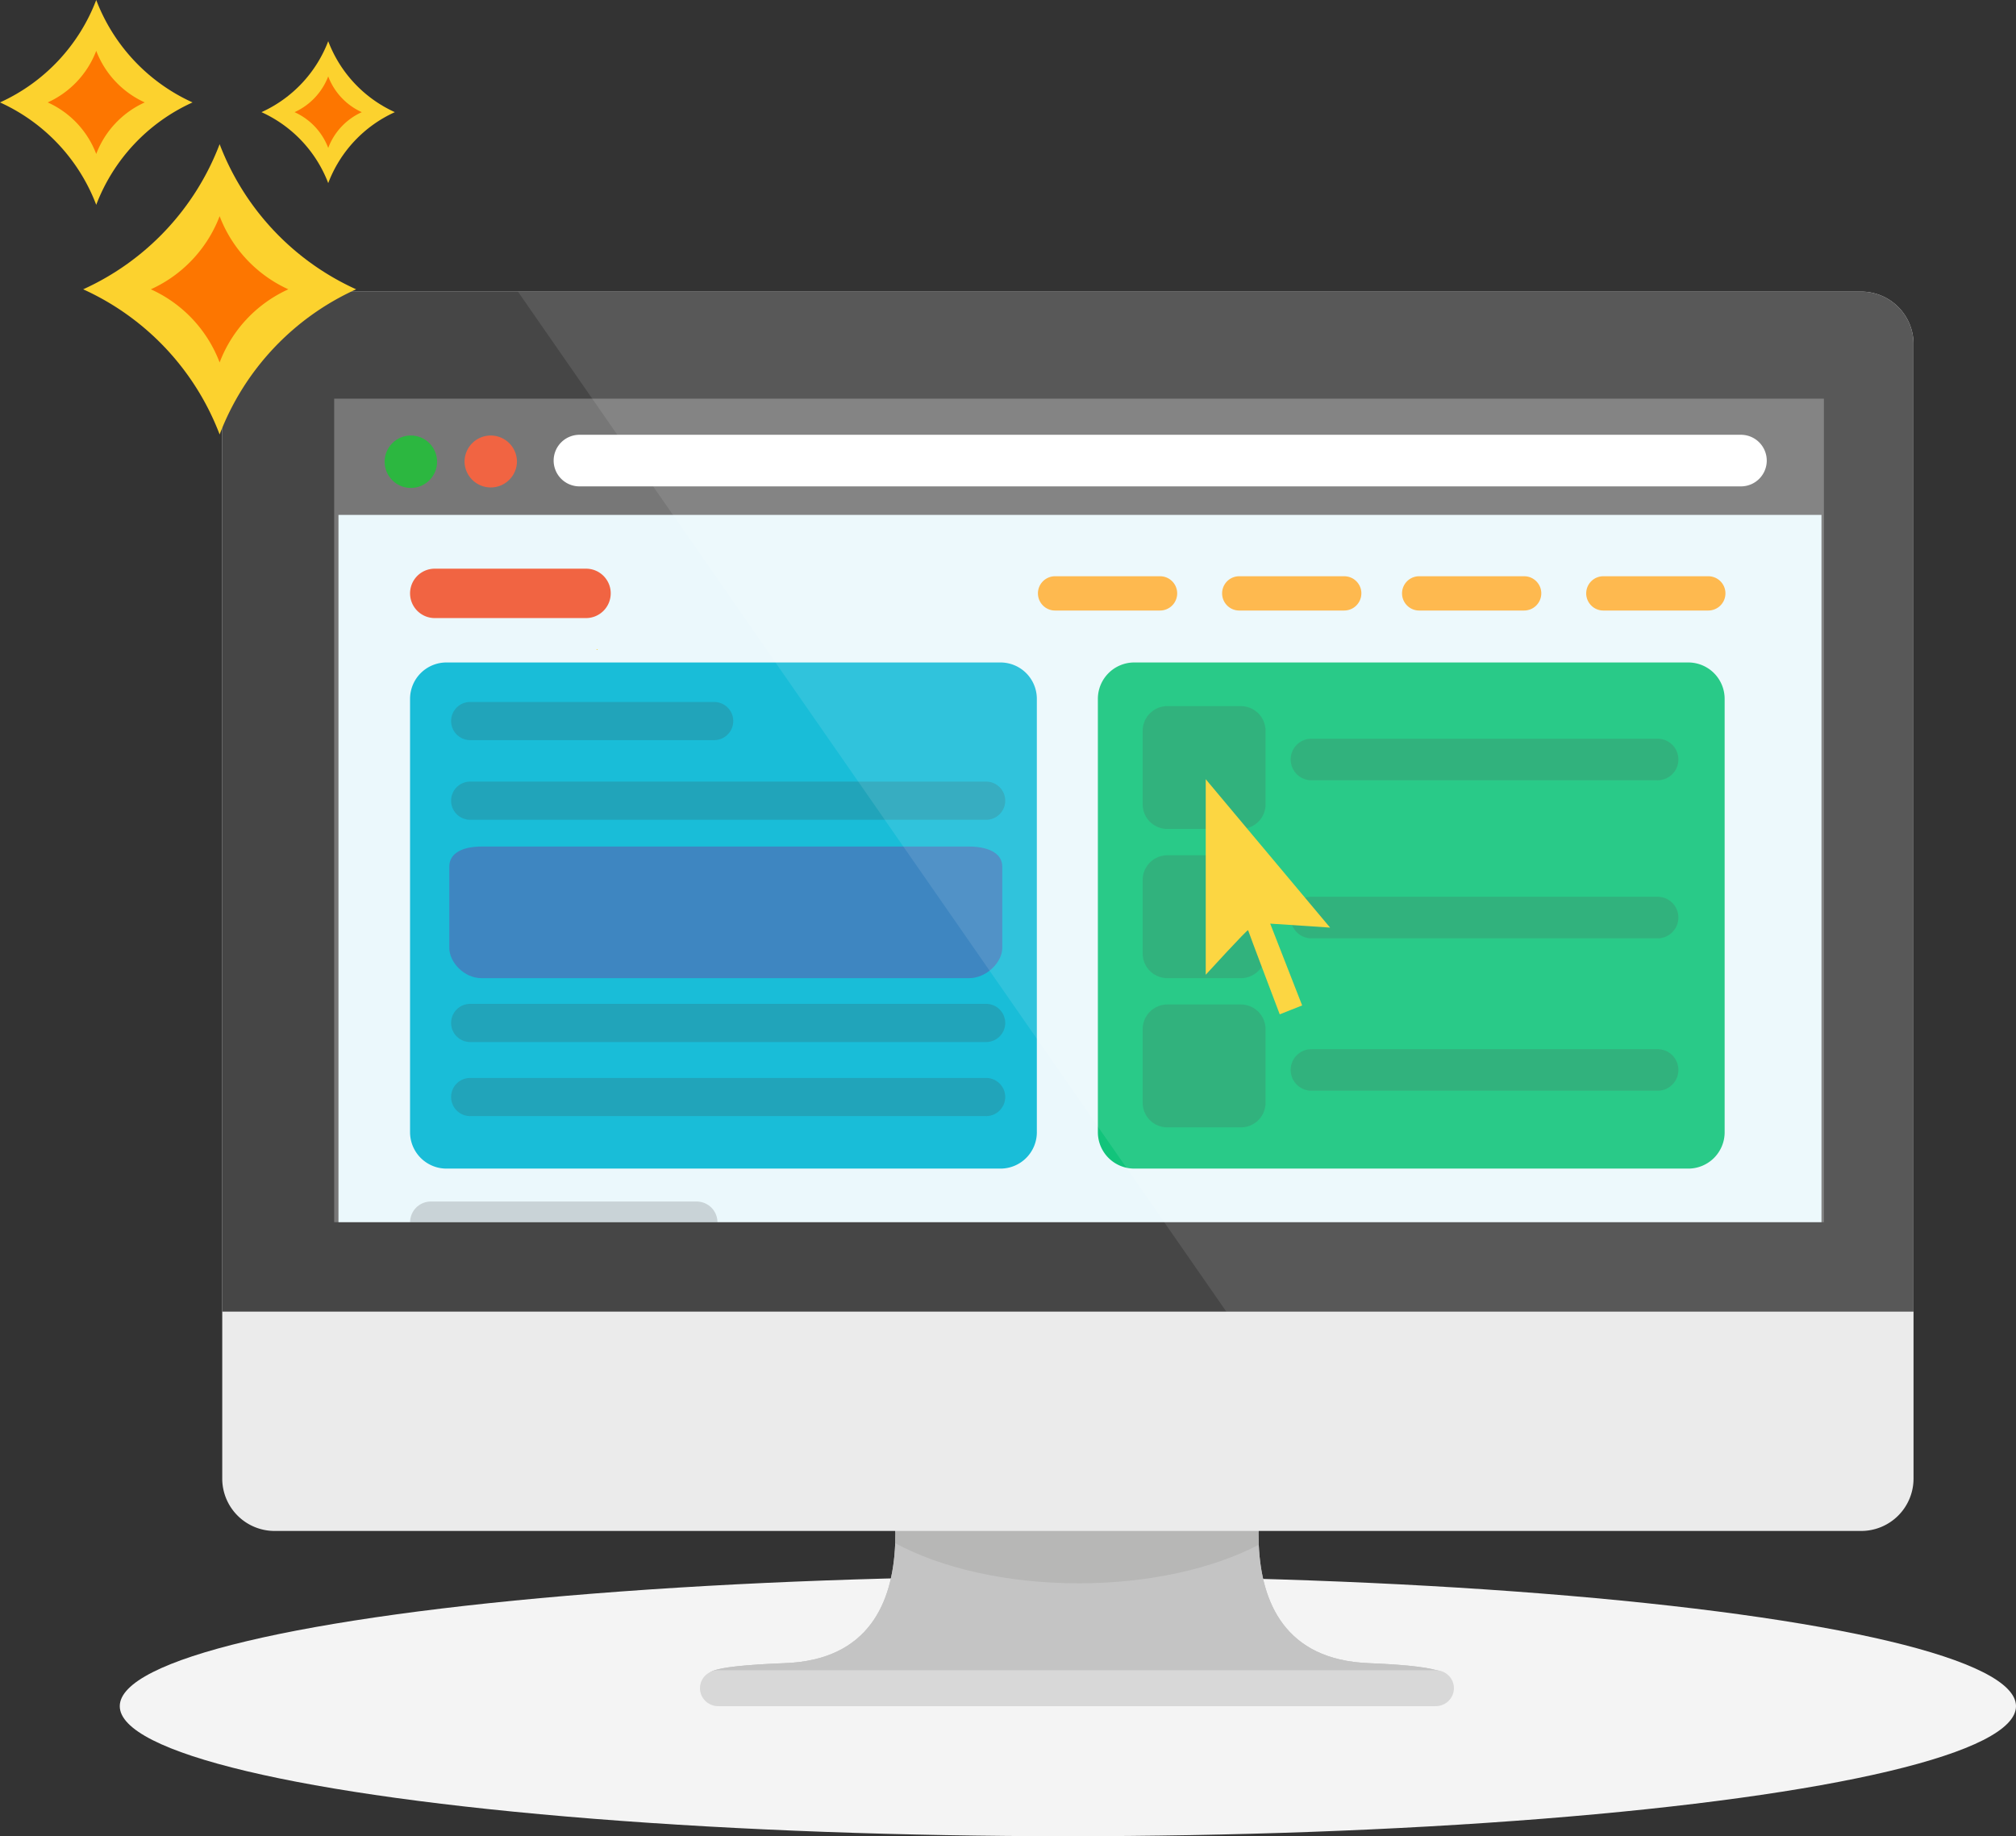 <svg xmlns="http://www.w3.org/2000/svg" width="229.692" height="209.229" viewBox="0 0 229.692 209.229"><rect x="0" y="0" width="229.692" height="209.229" fill="#333333" stroke="none"/><ellipse fill-rule="evenodd" clip-rule="evenodd" fill="#F4F4F4" cx="121.669" cy="194.41" rx="108.023" ry="14.818"/><path fill="#C4C4C4" d="M155.935 189.505c-19.132-.743-10.69-26.44-10.69-26.44l-21.156-.66-.016-.087-1.37.042-1.374-.042-.018.086-21.15.66s8.44 25.698-10.69 26.44c-19.132.744-.565 3.447-.565 3.447l33.8-.804 35.034 1.79s17.322-3.687-1.805-4.43z"/><path fill="#C4C4C4" d="M155.935 189.505c-19.132-.743-10.69-26.44-10.69-26.44l-21.156-.66-.016-.087-1.37.042-1.374-.042-.018.086-21.15.66s8.44 25.698-10.69 26.44c-19.132.744-.565 3.447-.565 3.447l33.8-.804 35.034 1.79s17.322-3.687-1.805-4.43z"/><path fill="#D8D8D8" d="M165.652 192.364c0 1.132-.935 2.046-2.09 2.046H81.836c-1.153 0-2.085-.914-2.085-2.046 0-1.132.932-2.05 2.085-2.05h81.73c1.153 0 2.087.917 2.087 2.05z"/><path opacity=".1" fill="#3C3C3B" d="M122.877 180.412c8.07 0 15.355-1.688 20.538-4.393-.282-6.52 1.83-12.955 1.83-12.955l-21.157-.66-.015-.086-1.37.04-1.374-.04-.02.085-21.15.66s2.07 6.316 1.834 12.774c5.2 2.81 12.632 4.572 20.883 4.572z"/><path fill-rule="evenodd" clip-rule="evenodd" fill="#EBEBEB" d="M218.017 168.477a5.966 5.966 0 0 1-5.964 5.968H31.288a5.967 5.967 0 0 1-5.967-5.968V39.195a5.968 5.968 0 0 1 5.968-5.967h180.765a5.966 5.966 0 0 1 5.964 5.967v129.282z"/><path fill-rule="evenodd" clip-rule="evenodd" fill="#464646" d="M218.017 149.456V39.196a5.966 5.966 0 0 0-5.964-5.968H31.288a5.968 5.968 0 0 0-5.967 5.967v110.26h192.697z"/><path fill-rule="evenodd" clip-rule="evenodd" fill="#777" d="M38.075 45.426h169.728v93.837H38.075z"/><path fill="#FCD22E" d="M25.024 16.427A29.8 29.8 0 0 1 9.477 32.965a29.803 29.803 0 0 1 15.547 16.54 29.8 29.8 0 0 1 15.553-16.54 29.794 29.794 0 0 1-15.553-16.538z"/><path fill="#FD7600" d="M25.024 24.632a15.03 15.03 0 0 1-7.837 8.333 14.983 14.983 0 0 1 7.837 8.333 14.99 14.99 0 0 1 7.828-8.333 15.045 15.045 0 0 1-7.828-8.333z"/><path fill="#FCD22E" d="M37.396 4.693a14.583 14.583 0 0 1-7.604 8.087 14.586 14.586 0 0 1 7.604 8.085 14.522 14.522 0 0 1 7.592-8.085 14.53 14.53 0 0 1-7.592-8.087z"/><path fill="#FD7600" d="M37.396 8.705a7.375 7.375 0 0 1-3.835 4.076 7.325 7.325 0 0 1 3.836 4.074 7.273 7.273 0 0 1 3.824-4.073 7.316 7.316 0 0 1-3.824-4.075z"/><g><path fill="#FCD22E" d="M10.964 0A21.032 21.032 0 0 1 0 11.67a21.016 21.016 0 0 1 10.964 11.668A21.02 21.02 0 0 1 21.94 11.67 21.038 21.038 0 0 1 10.963 0z"/><path fill="#FD7600" d="M10.964 5.794a10.606 10.606 0 0 1-5.527 5.876 10.536 10.536 0 0 1 5.527 5.874 10.556 10.556 0 0 1 5.527-5.874 10.626 10.626 0 0 1-5.526-5.876z"/></g><g><path fill="#EBF8FC" d="M38.563 58.67h168.963v80.59H38.563z"/><circle fill="#2CB740" cx="46.81" cy="52.611" r="2.988"/><path fill="#F16442" d="M58.9 52.61a2.987 2.987 0 0 1-5.973 0 2.987 2.987 0 0 1 2.982-2.985 2.99 2.99 0 0 1 2.99 2.986z"/><path fill="#FFF" d="M201.294 52.48a2.94 2.94 0 0 1-2.938 2.94H66.016a2.943 2.943 0 0 1-2.937-2.94 2.943 2.943 0 0 1 2.937-2.938h132.34a2.94 2.94 0 0 1 2.937 2.94z"/><path fill="#F16442" d="M69.582 67.61a2.817 2.817 0 0 1-2.815 2.817H49.533a2.815 2.815 0 0 1-2.812-2.817 2.81 2.81 0 0 1 2.813-2.812h17.233c1.56 0 2.816 1.26 2.816 2.812z"/><path opacity=".2" fill="#444" d="M81.743 139.26a2.367 2.367 0 0 0-2.367-2.35H49.088a2.363 2.363 0 0 0-2.364 2.35h35.02z"/><g fill="#FEB13C"><path d="M196.587 67.61a1.955 1.955 0 0 1-1.953 1.956h-11.96c-1.08 0-1.95-.88-1.95-1.955a1.95 1.95 0 0 1 1.95-1.95h11.96a1.95 1.95 0 0 1 1.953 1.95zM175.605 67.61a1.956 1.956 0 0 1-1.954 1.956h-11.96c-1.08 0-1.95-.88-1.95-1.955a1.95 1.95 0 0 1 1.95-1.95h11.96a1.95 1.95 0 0 1 1.955 1.95zM155.106 67.61a1.957 1.957 0 0 1-1.955 1.956h-11.96c-1.08 0-1.95-.88-1.95-1.955a1.95 1.95 0 0 1 1.95-1.95h11.96c1.083 0 1.956.873 1.956 1.95zM134.122 67.61a1.955 1.955 0 0 1-1.953 1.956h-11.962c-1.08 0-1.95-.88-1.95-1.955a1.95 1.95 0 0 1 1.95-1.95h11.96a1.95 1.95 0 0 1 1.954 1.95z"/></g><ellipse fill="#FCD22E" cx="68.026" cy="74.016" rx=".062" ry=".042"/><path fill="#19BDD8" d="M118.133 129.013a4.143 4.143 0 0 1-4.144 4.143H50.863a4.146 4.146 0 0 1-4.143-4.143V79.63a4.147 4.147 0 0 1 4.144-4.145h63.125a4.145 4.145 0 0 1 4.143 4.146v49.383z"/><path fill="#12C47B" d="M196.497 129.013a4.143 4.143 0 0 1-4.143 4.143H129.23a4.147 4.147 0 0 1-4.145-4.143V79.63a4.148 4.148 0 0 1 4.144-4.145h63.124a4.144 4.144 0 0 1 4.143 4.146v49.383z"/><path fill="#3E86C1" d="M114.192 98.74c0-1.63-1.8-2.28-3.777-2.28h-55.56c-1.978 0-3.663.65-3.663 2.28v9.277c0 1.627 1.686 3.44 3.662 3.44h55.56c1.978 0 3.778-1.813 3.778-3.44V98.74z"/><path opacity=".2" fill="#444" d="M144.192 108.647a2.81 2.81 0 0 1-2.81 2.81H133a2.81 2.81 0 0 1-2.81-2.81v-8.378a2.81 2.81 0 0 1 2.81-2.812h8.38a2.81 2.81 0 0 1 2.81 2.81v8.38zM144.192 91.647a2.81 2.81 0 0 1-2.81 2.81H133a2.81 2.81 0 0 1-2.81-2.81V83.27a2.81 2.81 0 0 1 2.81-2.81h8.38a2.81 2.81 0 0 1 2.81 2.81v8.377zM144.192 125.647a2.81 2.81 0 0 1-2.81 2.812H133a2.81 2.81 0 0 1-2.81-2.813v-8.377a2.81 2.81 0 0 1 2.81-2.812h8.38a2.81 2.81 0 0 1 2.81 2.812v8.377zM191.227 86.54a2.37 2.37 0 0 1-2.37 2.37H149.42a2.368 2.368 0 0 1-2.366-2.37 2.364 2.364 0 0 1 2.365-2.367h39.437c1.312 0 2.37 1.06 2.37 2.367zM191.227 104.547a2.37 2.37 0 0 1-2.37 2.372H149.42a2.367 2.367 0 0 1-2.366-2.373 2.363 2.363 0 0 1 2.365-2.365h39.437c1.312 0 2.37 1.06 2.37 2.365zM191.227 121.913a2.37 2.37 0 0 1-2.37 2.37H149.42a2.367 2.367 0 0 1-2.366-2.37 2.363 2.363 0 0 1 2.365-2.366h39.437c1.312 0 2.37 1.06 2.37 2.366zM83.542 82.158c0 1.2-.972 2.176-2.174 2.176h-27.8c-1.2 0-2.17-.978-2.17-2.176 0-1.2.97-2.17 2.17-2.17h27.8c1.202 0 2.174.97 2.174 2.17zM114.53 91.234a2.177 2.177 0 0 1-2.175 2.176H53.57c-1.202 0-2.173-.98-2.173-2.176 0-1.2.97-2.173 2.172-2.173h58.785c1.204 0 2.175.975 2.175 2.174zM114.53 116.557a2.178 2.178 0 0 1-2.175 2.178H53.57c-1.202 0-2.173-.98-2.173-2.178 0-1.2.97-2.17 2.172-2.17h58.785a2.17 2.17 0 0 1 2.175 2.17zM114.53 125a2.177 2.177 0 0 1-2.175 2.175H53.57c-1.202 0-2.173-.98-2.173-2.175 0-1.2.97-2.172 2.172-2.172h58.785A2.17 2.17 0 0 1 114.53 125z"/></g><path fill="#FCD22E" d="M137.375 88.785v22.282s4.793-5.246 4.827-5.073c.035.175 3.604 9.584 3.604 9.584l2.553-1.014-3.64-9.322 6.823.454-14.168-16.91z"/><path opacity=".1" fill-rule="evenodd" clip-rule="evenodd" fill="#FFF" d="M212.053 33.228H59.013c21.68 31.247 53.268 76.686 80.71 116.228h78.294V39.196a5.966 5.966 0 0 0-5.964-5.968z"/></svg>